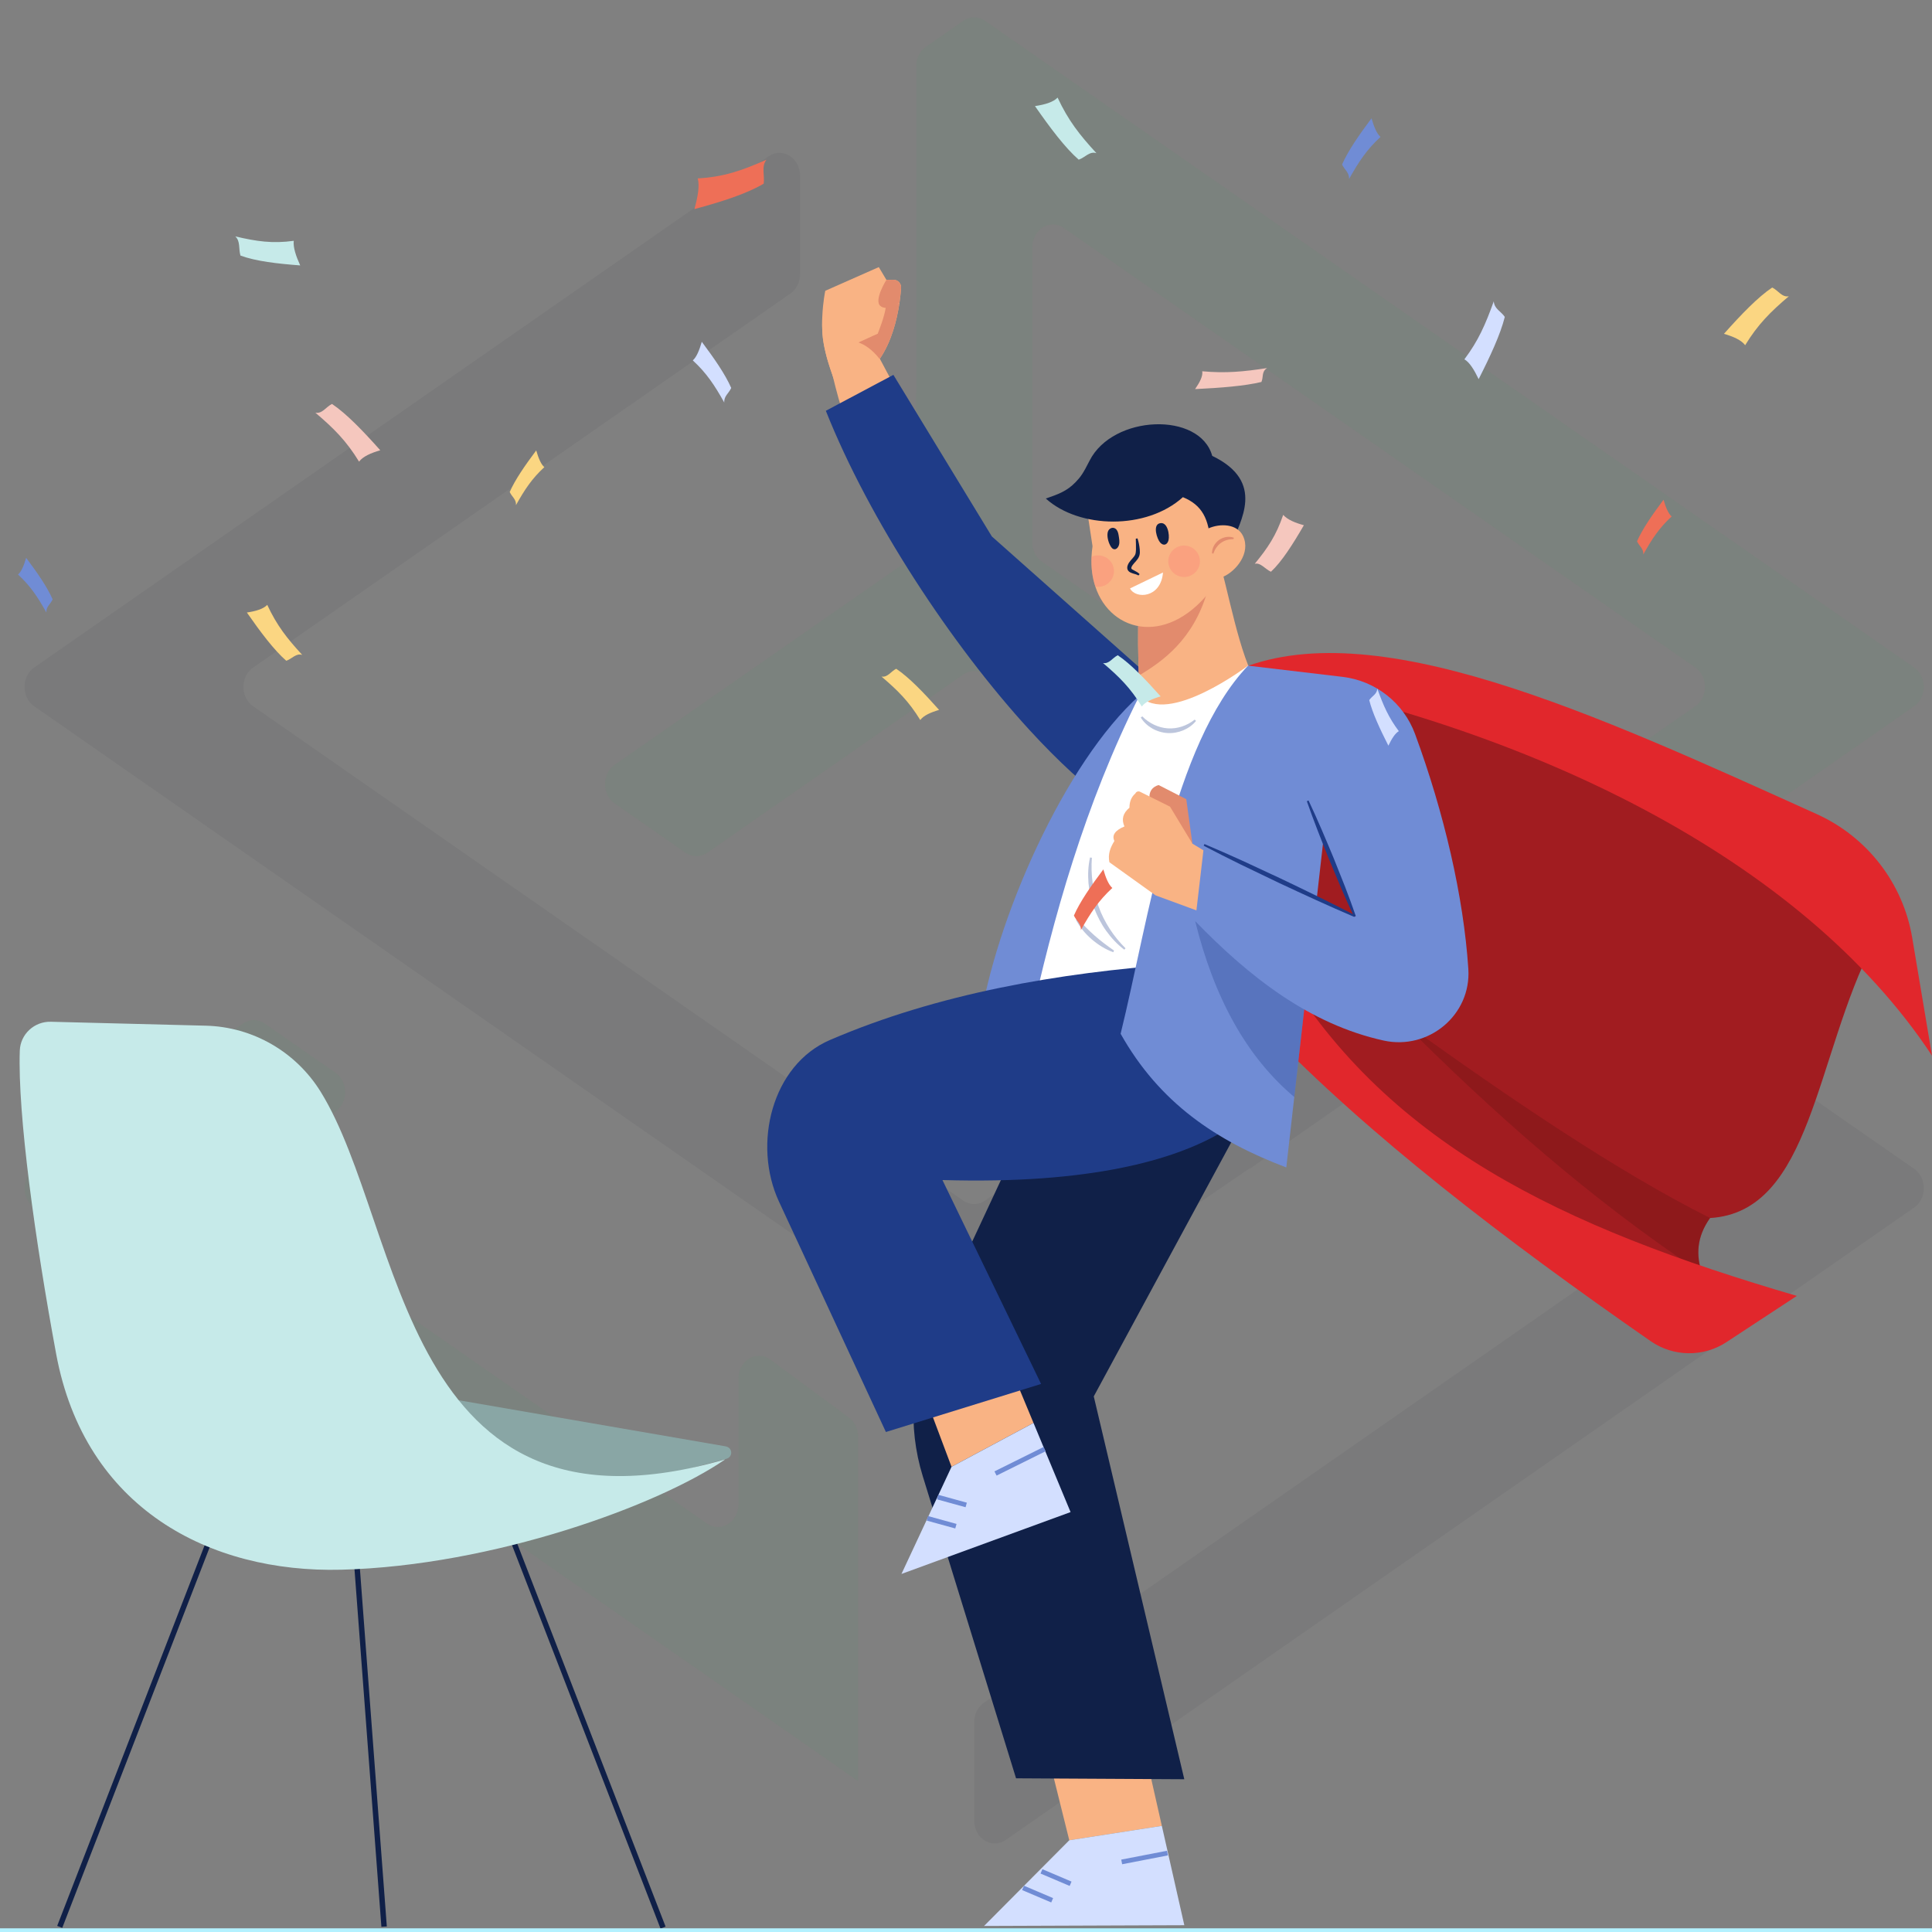 <?xml version="1.0" encoding="utf-8"?>
<!-- Generator: Adobe Illustrator 16.0.0, SVG Export Plug-In . SVG Version: 6.00 Build 0)  -->
<!DOCTYPE svg PUBLIC "-//W3C//DTD SVG 1.1//EN" "http://www.w3.org/Graphics/SVG/1.1/DTD/svg11.dtd">
<svg version="1.1" id="Layer_1" xmlns="http://www.w3.org/2000/svg" xmlns:xlink="http://www.w3.org/1999/xlink" x="0px" y="0px"
	 width="750px" height="750px" viewBox="0 0 750 750" enable-background="new 0 0 750 750" xml:space="preserve">
<rect x="0" y="0" width="750" height="750" fill="#808080" stroke="none"/>
<g opacity="0.05">
	<path fill="#000018" d="M578.17,338.986c-4.082-2.855-9.293-2.855-13.392,0.014L382.413,466.081c-2.592,1.813-5.883,1.813-8.488,0
		L98.231,274.157c-4.992-3.468-4.992-11.534,0-15.018l208.595-145.2c2.328-1.625,3.748-4.45,3.748-7.509V68.213
		c0-6.954-6.909-11.198-12.223-7.51L13.278,259.14c-4.977,3.484-4.977,11.549,0,15.018L349.642,508.31l23.565,16.146
		c2.575,1.756,5.812,1.756,8.387,0l103.517-70.947l0.087,0.161l82.144-57.188c2.59-1.801,5.898-1.801,8.49,0l82.29,57.274
		c4.992,3.483,4.992,11.532,0,15.002L381.93,661.034c-2.326,1.624-3.73,4.448-3.73,7.507v38.22c0,6.968,6.908,11.198,12.222,7.495
		l352.638-245.497c4.994-3.47,4.994-11.519,0-15.002L578.17,338.986z"/>
	<path fill="#1CB24B" d="M274.581,331.009l99.344-69.161c2.605-1.8,5.896-1.8,8.488,0l99.491,69.249
		c2.573,1.801,5.839,1.814,8.43,0.028l27.664-18.955c5.034-3.439,5.064-11.547,0.057-15.032l-113.567-79.069
		c-2.327-1.61-3.746-4.449-3.746-7.495V95.994c0-6.952,6.908-11.197,12.22-7.508L658.12,259.14c4.992,3.484,4.992,11.549,0,15.018
		l-19.204,13.365l0.234,0.425l-13.791,9.456c-5.033,3.454-5.063,11.549-0.042,15.047l27.136,18.882c2.592,1.801,5.888,1.801,8.478,0
		l82.127-57.174c4.994-3.468,4.994-11.534,0-15.018L382.413,8.098c-2.592-1.8-5.883-1.8-8.488,0l-14.536,10.114
		c-2.328,1.624-3.732,4.464-3.732,7.51v8.985v45.245v72.938h-0.059v57.685c0,3.045-1.406,5.885-3.731,7.495l-113.235,78.821
		c-4.976,3.47-4.976,11.55,0,15.004l27.474,19.116C268.697,332.809,271.99,332.809,274.581,331.009"/>
	<path fill="#1CB24B" d="M274.434,591.434L98.216,468.774c-4.977-3.485-4.977-11.534,0-15.019l32.027-22.277
		c4.992-3.472,4.992-11.535,0-15.019l-27.459-19.103c-2.591-1.801-5.885-1.801-8.476,0l-81.017,56.397
		c-4.99,3.483-4.99,11.532,0,15.019l319.822,222.633v-5.065v-54.056v-74.592c0-2.971-1.331-5.735-3.557-7.376l-30.503-22.514
		c-5.298-3.906-12.397,0.309-12.397,7.378v48.757C286.657,590.906,279.748,595.137,274.434,591.434"/>
</g>
<g>
	<g>
		<path fill="#F9B384" d="M322.618,143.249c0.185,0.788,0.369,1.576,0.535,2.327c0,0.037,0.019,0.055,0.037,0.073
			c3.101,12.827,5.832,21.567,10.926,29.85l17.79-16.785l-9.725-18.269l-0.627-1.154v-0.019l-0.019-0.037l-0.129,0.037l-2.03,0.422
			L322.618,143.249z"/>
		<path fill="#F9B384" d="M319.295,129.725c0.038,0.568,0.093,1.136,0.167,1.704c0.22,1.741,0.571,3.537,0.995,5.296
			c0.277,1.172,0.591,2.345,0.923,3.463c0.388,1.337,0.813,2.62,1.218,3.793c0.111,0.293,0.204,0.586,0.296,0.861
			c0.073,0.256,0.166,0.495,0.258,0.733c0,0.037,0.019,0.055,0.037,0.073c0.129,0.348,0.241,0.678,0.37,1.008
			c0,0.037,0.019,0.073,0.038,0.11c0.091,0.275,0.202,0.531,0.295,0.788c0.646,1.704,1.107,2.749,1.107,2.749
			c6.884-1.118,11.885-4.764,15.446-9.474c0.37-0.477,0.72-0.953,1.052-1.448c0.018-0.037,0.036-0.055,0.055-0.091v-0.019
			c4.576-6.743,6.644-15.172,7.584-21.494c0.019-0.073,0.019-0.128,0.037-0.202c0.333-2.291,0.517-4.306,0.628-5.827
			c0.11-1.723-1.273-3.17-3.009-3.152l-2.695,0.037l-2.952-4.947l-20.78,9.199c0,0-0.923,4.306-1.163,10.151
			C319.112,125.107,319.13,127.379,319.295,129.725z"/>
		<path fill="#E28B6D" d="M332.546,132.529l6.829,7.165l2.178-0.403v-0.019c4.576-6.743,6.644-15.172,7.584-21.494l-5.277,1.228
			c-0.24,3.445-3.119,10.5-3.119,10.5L332.546,132.529z"/>
		<path fill="#E28B6D" d="M341.774,118.786c2.16,1.777,5.702-0.11,7.4-1.209c0.333-2.291,0.517-4.306,0.628-5.827
			c0.11-1.723-1.273-3.17-3.009-3.152l-2.695,0.037C344.099,108.634,339.098,116.568,341.774,118.786z"/>
		<path fill="#F9B384" d="M319.205,123.034l0.9-0.115l15.609-3.559l5.022,10.149l-7.469,3.442c2.291,0.792,5.252,2.595,8.228,6.435
			c-3.64,5.39-8.917,9.684-16.493,10.916c0,0-5.064-11.585-5.708-20.568C319.125,127.373,319.119,125.104,319.205,123.034z
			 M331.019,132.388c-0.442-1.465-0.427-3.787,3.05-5.297l-4.55,0.321l-0.61,4.893C328.909,132.305,329.705,132.171,331.019,132.388
			z"/>
	</g>
	<path fill="#1F3C88" d="M320.588,159.465c16.831,42.366,48.813,90.925,79.134,124c11.129,12.13,22.018,22.172,31.854,29.081
		l16.221-41.542l2.03-5.204l-5.093-4.526l-0.924-0.825l-58.777-52.206l-38.22-62.724L320.588,159.465z"/>
	<g>
		<polygon fill="#F9B384" points="406.7,680.631 445.003,682.174 451.028,708.805 415.091,714.385 		"/>
		<polygon fill="#D3DFFF" points="382.016,747.652 415.091,714.385 451.028,708.805 459.751,747.365 		"/>
		<polygon fill="#708CD5" points="435.618,723.699 453.38,720.264 453.027,718.463 435.265,721.898 		"/>
		<polygon fill="#708CD5" points="415.239,732.117 415.966,730.432 404.662,725.621 403.935,727.307 		"/>
		<polygon fill="#708CD5" points="408.087,738.529 408.814,736.844 397.511,732.035 396.784,733.721 		"/>
	</g>
	<path fill="#102048" d="M491.603,418.25l-67.004,123.826l35.145,148.623l-65.313-0.363l-36.211-117.273
		c-5.978-19.361-4.542-40.232,4.033-58.607l39.278-84.156L491.603,418.25z"/>
	<g>
		<path fill="#A11C20" d="M500.264,391.359c43.239,57.281,100.153,89.514,163.583,109.781c-1.273-2.273-2.344-4.564-3.119-6.854
			c-2.381-6.963-2.123-14.092,3.119-21.459l1.938-19.936l-116.598-85.539l-27.867,18.654L500.264,391.359z"/>
		<path fill="#A11C20" d="M727.326,366.061c-22.674,43.74-23.887,104.423-63.485,106.777L479.347,354.71l54.284-93.496l147.7,57.891
			L727.326,366.061z"/>
		<path opacity="0.3" fill="#611113" d="M660.728,494.287c-2.381-6.963-2.123-14.092,3.119-21.459
			c-34.873-17.492-76.366-45.271-120.528-77.199C579.521,432.01,617.842,465.869,660.728,494.287z"/>
		<path fill="#E1272C" d="M495.41,371.85c41.46,72.042,111.3,104.646,202.117,131.218l-27.331,17.953
			c-8.951,5.879-20.624,5.723-29.418-0.389c-57.117-39.684-109.436-79.818-149.255-121.123L495.41,371.85z"/>
		<path fill="#E1272C" d="M479.216,260.572c53.293-23.698,140.047,16.639,225.996,55.438c19.646,8.869,33.554,26.868,37.102,48.004
			L750,409.801C699.471,333.256,593.601,281.731,479.216,260.572z"/>
	</g>
	<path fill="#F9B384" d="M442.094,262.264c0.239,7.971,0.572,14.66,0.499,15.942l30.874,4.746l17.698-12.864
		c-8.415-9.547-12.327-31.334-17.199-50.208l-19.396,11.489l-12.586,7.44C441.651,245.149,441.817,254.33,442.094,262.264z"/>
	<path fill="#E28B6D" d="M442.094,262.264c9.246-5.516,21.224-13.926,26.686-32.965l-14.21,2.071l-12.586,7.44
		C441.651,245.149,441.817,254.33,442.094,262.264z"/>
	<path fill="#F9B384" d="M423.731,216.143c-0.203,4.251,0.332,8.136,1.477,11.563c6.072,18.342,29.029,23.363,45.971-0.11
		l1.42-36.245l-11.976-10.243l-38.94,14.934l2.436,15.997C423.916,213.448,423.768,214.805,423.731,216.143z"/>
	<path fill="#708CD5" d="M380.179,398.311c6.047-41.167,33.254-102.488,62.19-128.324l13.604,27.016l-39.518,110.635
		L380.179,398.311z"/>
	<path fill="#FFFFFF" d="M399.613,398.311c9.171-42.074,21.595-86.193,42.756-128.324c10.688,12.222,42.108-11.578,42.108-11.578
		l16.194,13.83L457.917,416.75L399.613,398.311z"/>
	<g>
		<polygon fill="#F9B384" points="359.881,544.109 393.136,532.959 401.208,552.381 369.382,569.41 		"/>
		<polygon fill="#D3DFFF" points="349.948,611.004 369.382,569.41 401.208,552.381 415.594,586.99 		"/>
		<polygon fill="#708CD5" points="374.832,585.104 375.326,583.34 364.252,580.285 363.758,582.049 		"/>
		<polygon fill="#708CD5" points="370.833,593.35 371.328,591.586 360.254,588.531 359.76,590.295 		"/>
		<polygon fill="#708CD5" points="386.872,572.824 405.941,563.357 405.116,561.719 386.047,571.186 		"/>
	</g>
	<path fill="#1F3C88" d="M457.053,374.296c-45.831,3.26-92.949,11.385-134.877,29.432c-22.594,9.725-30.095,40.5-19.79,62.709
		l41.517,89.465l60.246-18.654l-38.297-79.158c115.743,3.43,128.414-38.787,128.414-38.787L457.053,374.296z"/>
	<path fill="#708CD5" d="M435.026,401.309c15.096,26.846,37.111,41.598,64.314,51.895l3.101-27.34l5.684-50.172l8.747-77.328
		l-5.831-27.413l-26.557-12.534C455.325,288.963,445.877,357.221,435.026,401.309z"/>
	<path fill="#102048" d="M469.913,211.282c-0.51-9.915-3.275-15.216-10.711-18.283c-14.119,12.772-40.179,12.312-53.213,0.534
		c4.707-1.629,8.145-2.823,11.535-6.337c1.945-2.016,2.922-3.359,5.439-8.343c9.052-17.924,42.85-19.143,47.618-1.888
		c20.915,10.079,10.812,25.36,7.397,34.648L469.913,211.282z"/>
	<g>
		<path fill="#E28B6D" d="M462.888,327.499l-2.382-17.262l-10.688-5.468c0,0-5.3,0.888-3.069,7.691
			C448.981,319.264,462.888,327.499,462.888,327.499"/>
		<path fill="#F9B384" d="M469.625,331.56l-6.737-4.061l-8.682-14.353l-11.646-5.788c-0.688-0.342-1.522-0.032-1.816,0.674
			c-1.474,1.244-2.286,3.047-2.298,5.53c-2.621,2.173-3.118,4.611-1.939,7.257c-3.612,1.522-4.967,3.395-3.902,5.644
			c-1.623,2.639-2.578,5.171-1.934,8.264l17.918,12.856l17.602,6.467L469.625,331.56z"/>
	</g>
	<path opacity="0.3" fill="#1F3C88" d="M463.963,357.569c7.29,29.539,19.839,52.646,38.479,68.294l5.684-50.172L463.963,357.569z"/>
	<path fill="#708CD5" d="M484.478,258.408l36.705,4.349c12.843,1.521,23.688,10.113,28.135,22.173
		c11.244,30.502,18.864,63.182,20.688,91.239c1.156,17.793-15.384,31.633-32.912,27.766c-28.76-6.344-52.262-24.805-73.13-46.363
		l3.455-29.588l58.734,27.873L484.478,258.408z"/>
	<path fill="#F9B384" d="M464.486,217.833c2.229,4.827,5.87,8.096,10.587,5.95c4.715-2.147,10.539-9.003,7.516-15.62
		c-2.21-4.836-8.916-5.124-13.633-2.977C464.24,207.332,462.258,213.005,464.486,217.833z"/>
	<path fill="#1F3C88" d="M507.311,311.02c1.323,3.82,2.749,7.6,4.198,11.37c1.429,3.778,2.977,7.508,4.459,11.265l4.686,11.174
		c1.617,3.702,3.242,7.4,4.997,11.047l0.668-0.269c-1.302-3.829-2.732-7.607-4.172-11.38l-4.484-11.254
		c-1.575-3.72-3.083-7.466-4.71-11.164c-1.607-3.706-3.24-7.402-4.973-11.058L507.311,311.02z"/>
	<path fill="#1F3C88" d="M526.024,355.303c-4.787-2.477-9.593-4.918-14.434-7.286c-4.824-2.4-9.704-4.684-14.555-7.032
		l-14.658-6.814c-4.913-2.217-9.828-4.426-14.805-6.511l-0.311,0.647c4.766,2.522,9.592,4.92,14.422,7.31l14.565,7.008
		c4.892,2.259,9.755,4.582,14.671,6.789c4.902,2.24,9.839,4.406,14.793,6.536L526.024,355.303z"/>
	<g opacity="0.3">
		<path fill="#1F3C88" d="M463.785,279.354c-3.005,2.392-6.755,3.635-10.435,3.394c-3.678-0.248-7.215-1.937-9.93-4.65l-0.57,0.438
			c2.125,3.49,6.178,5.792,10.387,6.032c4.208,0.244,8.487-1.541,11.059-4.709L463.785,279.354z"/>
		<path fill="#1F3C88" d="M436.929,368.123c-2.32-2.3-4.387-4.814-6.134-7.525c-1.729-2.721-3.228-5.587-4.302-8.618
			c-1.127-3.008-1.915-6.14-2.34-9.329c-0.455-3.186-0.522-6.428-0.287-9.675l-0.713-0.104c-0.73,3.247-0.881,6.621-0.602,9.957
			c0.307,3.334,1.064,6.631,2.227,9.78c1.213,3.125,2.746,6.146,4.727,8.857c1.961,2.72,4.285,5.183,6.948,7.197L436.929,368.123z"
			/>
		<path fill="#1F3C88" d="M432.48,369.012c-2.626-1.828-5.146-3.683-7.49-5.764c-2.359-2.063-4.526-4.305-6.726-6.629l-0.592,0.411
			c1.48,2.905,3.637,5.444,6.105,7.589c2.483,2.127,5.297,3.91,8.37,5.029L432.48,369.012z"/>
	</g>
	<path fill="#E28B6D" d="M471.044,214.896c0.283-0.86,0.664-1.651,1.161-2.353c0.507-0.689,1.073-1.333,1.779-1.796
		c1.364-1,3.075-1.444,4.887-1.481l0.1-0.528c-0.931-0.357-1.968-0.414-2.974-0.262c-1.002,0.173-1.976,0.571-2.817,1.169
		c-0.813,0.629-1.526,1.396-1.979,2.304c-0.463,0.896-0.727,1.892-0.693,2.877L471.044,214.896z"/>
	<path fill="#102048" d="M450.158,203.15c3.135-0.855,3.944,4.555,3.464,6.53c-0.451,1.851-1.966,2.386-3.264,0.905
		C449.165,209.225,447.411,203.9,450.158,203.15z"/>
	<path fill="#102048" d="M430.021,206.595c0.406-1.703,2.346-2.322,3.425-0.951c0.47,0.596,0.682,1.384,0.802,2.16
		c0.182,1.181,0.506,2.658,0.096,3.871c-0.512,1.521-1.912,2.207-2.949,0.767C430.389,211.012,429.601,208.391,430.021,206.595z"/>
	<path fill="#102048" d="M440.913,209.126c0.029,1.43,0.11,2.866,0.07,4.245c-0.045,0.675-0.07,1.388-0.269,1.843
		c-0.202,0.5-0.573,0.996-1.042,1.506c-0.463,0.515-0.987,1.071-1.44,1.773c-0.229,0.345-0.399,0.754-0.538,1.187
		c-0.121,0.447-0.188,1.058,0.112,1.613c0.299,0.551,0.767,0.817,1.136,0.99c0.385,0.179,0.75,0.296,1.095,0.406
		c0.711,0.186,1.339,0.383,1.903,0.704l0.457-0.5c-0.538-0.627-1.278-0.979-1.907-1.322c-0.63-0.287-1.305-0.68-1.315-0.929
		c-0.063-0.157,0.104-0.744,0.48-1.235c0.334-0.509,0.828-0.989,1.318-1.555c0.48-0.566,1.03-1.223,1.308-2.091
		c0.284-0.913,0.224-1.672,0.169-2.426c-0.127-1.499-0.422-2.923-0.869-4.329L440.913,209.126z"/>
	<path fill="#FFFFFF" d="M451.474,222.241l-12.803,6.185C440.862,232.663,450.666,232.205,451.474,222.241z"/>
	<path opacity="0.4" fill="#FC8879" d="M425.208,227.705c0.351,0.073,0.72,0.11,1.088,0.11c3.396,0,6.146-2.73,6.146-6.102
		s-2.75-6.12-6.146-6.12c-0.922,0-1.789,0.201-2.564,0.55C423.528,220.394,424.063,224.278,425.208,227.705z"/>
	<ellipse opacity="0.4" fill="#FC8879" cx="459.662" cy="217.889" rx="6.151" ry="6.108"/>
</g>
<g>
	<path fill="#C6EAE9" d="M418.754,61.985c-5.281-4.608-11.068-12.316-16.984-20.803c3.809-0.57,7.045-1.484,8.789-3.297
		c4.143,8.897,8.525,14.458,15.08,21.578C422.963,58.582,421.26,61.141,418.754,61.985z"/>
	<path fill="#FBD682" d="M111.129,256.511c-4.755-4.15-9.968-11.091-15.295-18.733c3.429-0.515,6.344-1.337,7.915-2.97
		c3.73,8.013,7.679,13.02,13.582,19.432C114.921,253.445,113.386,255.75,111.129,256.511z"/>
	<path fill="#FBD682" d="M197.871,190.992c2.079-4.771,5.958-10.352,10.289-16.136c0.847,2.926,1.825,5.358,3.147,6.494
		c-4.813,4.44-7.583,8.63-11.007,14.738C200.477,193.861,198.71,192.856,197.871,190.992z"/>
	<path fill="#EE6F57" d="M416.889,355.412c2.309-5.298,6.615-11.494,11.426-17.917c0.939,3.249,2.025,5.949,3.494,7.21
		c-5.346,4.93-8.422,9.584-12.223,16.365C419.783,358.599,417.82,357.482,416.889,355.412z"/>
	<path fill="#708CD5" d="M520.996,63.848c2.309-5.298,6.615-11.495,11.424-17.917c0.939,3.25,2.025,5.95,3.494,7.21
		c-5.344,4.931-8.42,9.583-12.223,16.366C523.891,67.034,521.928,65.918,520.996,63.848z"/>
	<path fill="#708CD5" d="M20.436,232.678c-2.079-4.771-5.958-10.353-10.289-16.137C9.3,219.468,8.323,221.898,7,223.034
		c4.813,4.44,7.583,8.631,11.007,14.738C17.83,235.547,19.596,234.542,20.436,232.678z"/>
	<path fill="#D3DFFF" d="M283.86,150.606c-2.308-5.298-6.615-11.495-11.425-17.917c-0.94,3.249-2.026,5.949-3.494,7.21
		c5.344,4.93,8.421,9.583,12.223,16.365C280.967,153.793,282.928,152.676,283.86,150.606z"/>
	<path fill="#F5C7BE" d="M489.678,148.281c-6.613,1.586-15.852,2.289-25.75,2.769c1.846-2.664,3.096-5.095,2.777-6.921
		c9.148,0.817,15.938,0.177,25.195-1.246C489.641,144.254,490.541,146.345,489.678,148.281z"/>
	<path fill="#C6EAE9" d="M93.345,99.213c5.955,2.188,14.275,3.155,23.19,3.817c-1.664-3.672-2.789-7.026-2.502-9.543
		c-8.238,1.127-14.353,0.245-22.689-1.717C93.378,93.66,92.567,96.543,93.345,99.213z"/>
	<path fill="#EE6F57" d="M296.463,71.308c-6.695,3.968-16.417,7.03-26.9,9.865c1.333-4.748,2.082-8.993,1.3-11.92
		c9.992-0.552,17.107-3.006,26.673-7.254C295.449,64.714,296.919,67.955,296.463,71.308z"/>
	<path fill="#C6EAE9" d="M433.912,254.364c5.002,3.354,10.732,9.333,16.645,15.972c-3.248,0.956-5.969,2.14-7.313,3.923
		c-4.412-7.21-8.727-11.498-15.066-16.875C430.578,257.823,431.818,255.399,433.912,254.364z"/>
	<path fill="#FBD682" d="M347.911,259.612c5.003,3.355,10.732,9.334,16.644,15.973c-3.247,0.956-5.968,2.14-7.312,3.923
		c-4.413-7.21-8.728-11.498-15.066-16.875C344.577,263.073,345.817,260.648,347.911,259.612z"/>
	<path fill="#F5C7BE" d="M128.879,156.81c5.632,3.776,12.082,10.507,18.737,17.98c-3.655,1.076-6.718,2.408-8.23,4.415
		c-4.968-8.116-9.825-12.943-16.961-18.996C125.127,160.705,126.522,157.976,128.879,156.81z"/>
	<path fill="#F5C7BE" d="M493.375,221.954c4.164-3.85,8.459-10.593,12.789-18.064c-3.393-0.925-6.32-2.119-8.031-4.018
		c-2.734,8.04-6.018,12.885-11.045,18.993C489.344,218.296,491.094,220.899,493.375,221.954z"/>
	<path fill="#EE6F57" d="M635.496,210.132c2.078-4.771,5.957-10.353,10.287-16.136c0.848,2.926,1.826,5.358,3.148,6.494
		c-4.814,4.44-7.584,8.63-11.008,14.738C638.102,213.002,636.336,211.996,635.496,210.132z"/>
	<path fill="#D3DFFF" d="M584.162,123.022c-1.73,6.875-5.664,15.318-10.152,24.156c-1.738-3.626-3.545-6.563-5.531-7.694
		c5.408-7.198,8.174-13.499,11.396-22.511C580.111,119.96,582.656,120.796,584.162,123.022z"/>
	<path fill="#D3DFFF" d="M531.535,271.784c1.268,5.034,4.148,11.218,7.434,17.69c1.273-2.656,2.598-4.808,4.053-5.635
		c-3.961-5.272-5.988-9.886-8.346-16.486C534.5,269.541,532.637,270.153,531.535,271.784z"/>
	<path fill="#FBD682" d="M687.975,111.609c-5.631,3.776-12.082,10.507-18.736,17.98c3.654,1.076,6.719,2.408,8.23,4.415
		c4.969-8.116,9.824-12.943,16.961-18.996C691.729,115.504,690.332,112.775,687.975,111.609z"/>
</g>
<g>
	
		<rect x="61.162" y="665.261" transform="matrix(0.075 0.997 -0.997 0.075 796.596 474.201)" fill="#102048" width="163.259" height="2.113"/>
	
		<rect x="55.44" y="568.457" transform="matrix(0.932 0.361 -0.361 0.932 242.949 24.31)" fill="#102048" width="2.11" height="186.162"/>
	
		<rect x="130.264" y="660.626" transform="matrix(0.361 0.932 -0.932 0.361 759.741 214.223)" fill="#102048" width="186.47" height="2.11"/>
	<path fill="#89A6A5" d="M281.662,561.465l-145.008-25.043l-24.576,41.657l90.113,9.388l79.717-21.133
		C284.641,565.61,284.455,561.947,281.662,561.465z"/>
	<path fill="#C6EAE9" d="M281.516,566.531c-25.614,17.722-89.986,41.326-149.027,42.83c-51.036,1.3-99.573-23.74-110.691-83.777
		c-8.171-44.12-14.973-92.99-14.115-117.72c0.22-6.398,5.639-11.383,12.039-11.22l60.159,1.523
		c18.275,0.461,35.033,10.16,44.641,25.713C157.084,476.586,155.37,602.907,281.516,566.531z"/>
	<path fill="none" stroke="#102048" stroke-width="2.894" stroke-miterlimit="10" d="M104.069,748.684"/>
	<path fill="none" stroke="#102048" stroke-width="2.894" stroke-miterlimit="10" d="M135.617,588.826"/>
</g>
<rect y="748.568" fill="#B3F1FF" width="750" height="1.432"/>
</svg>
